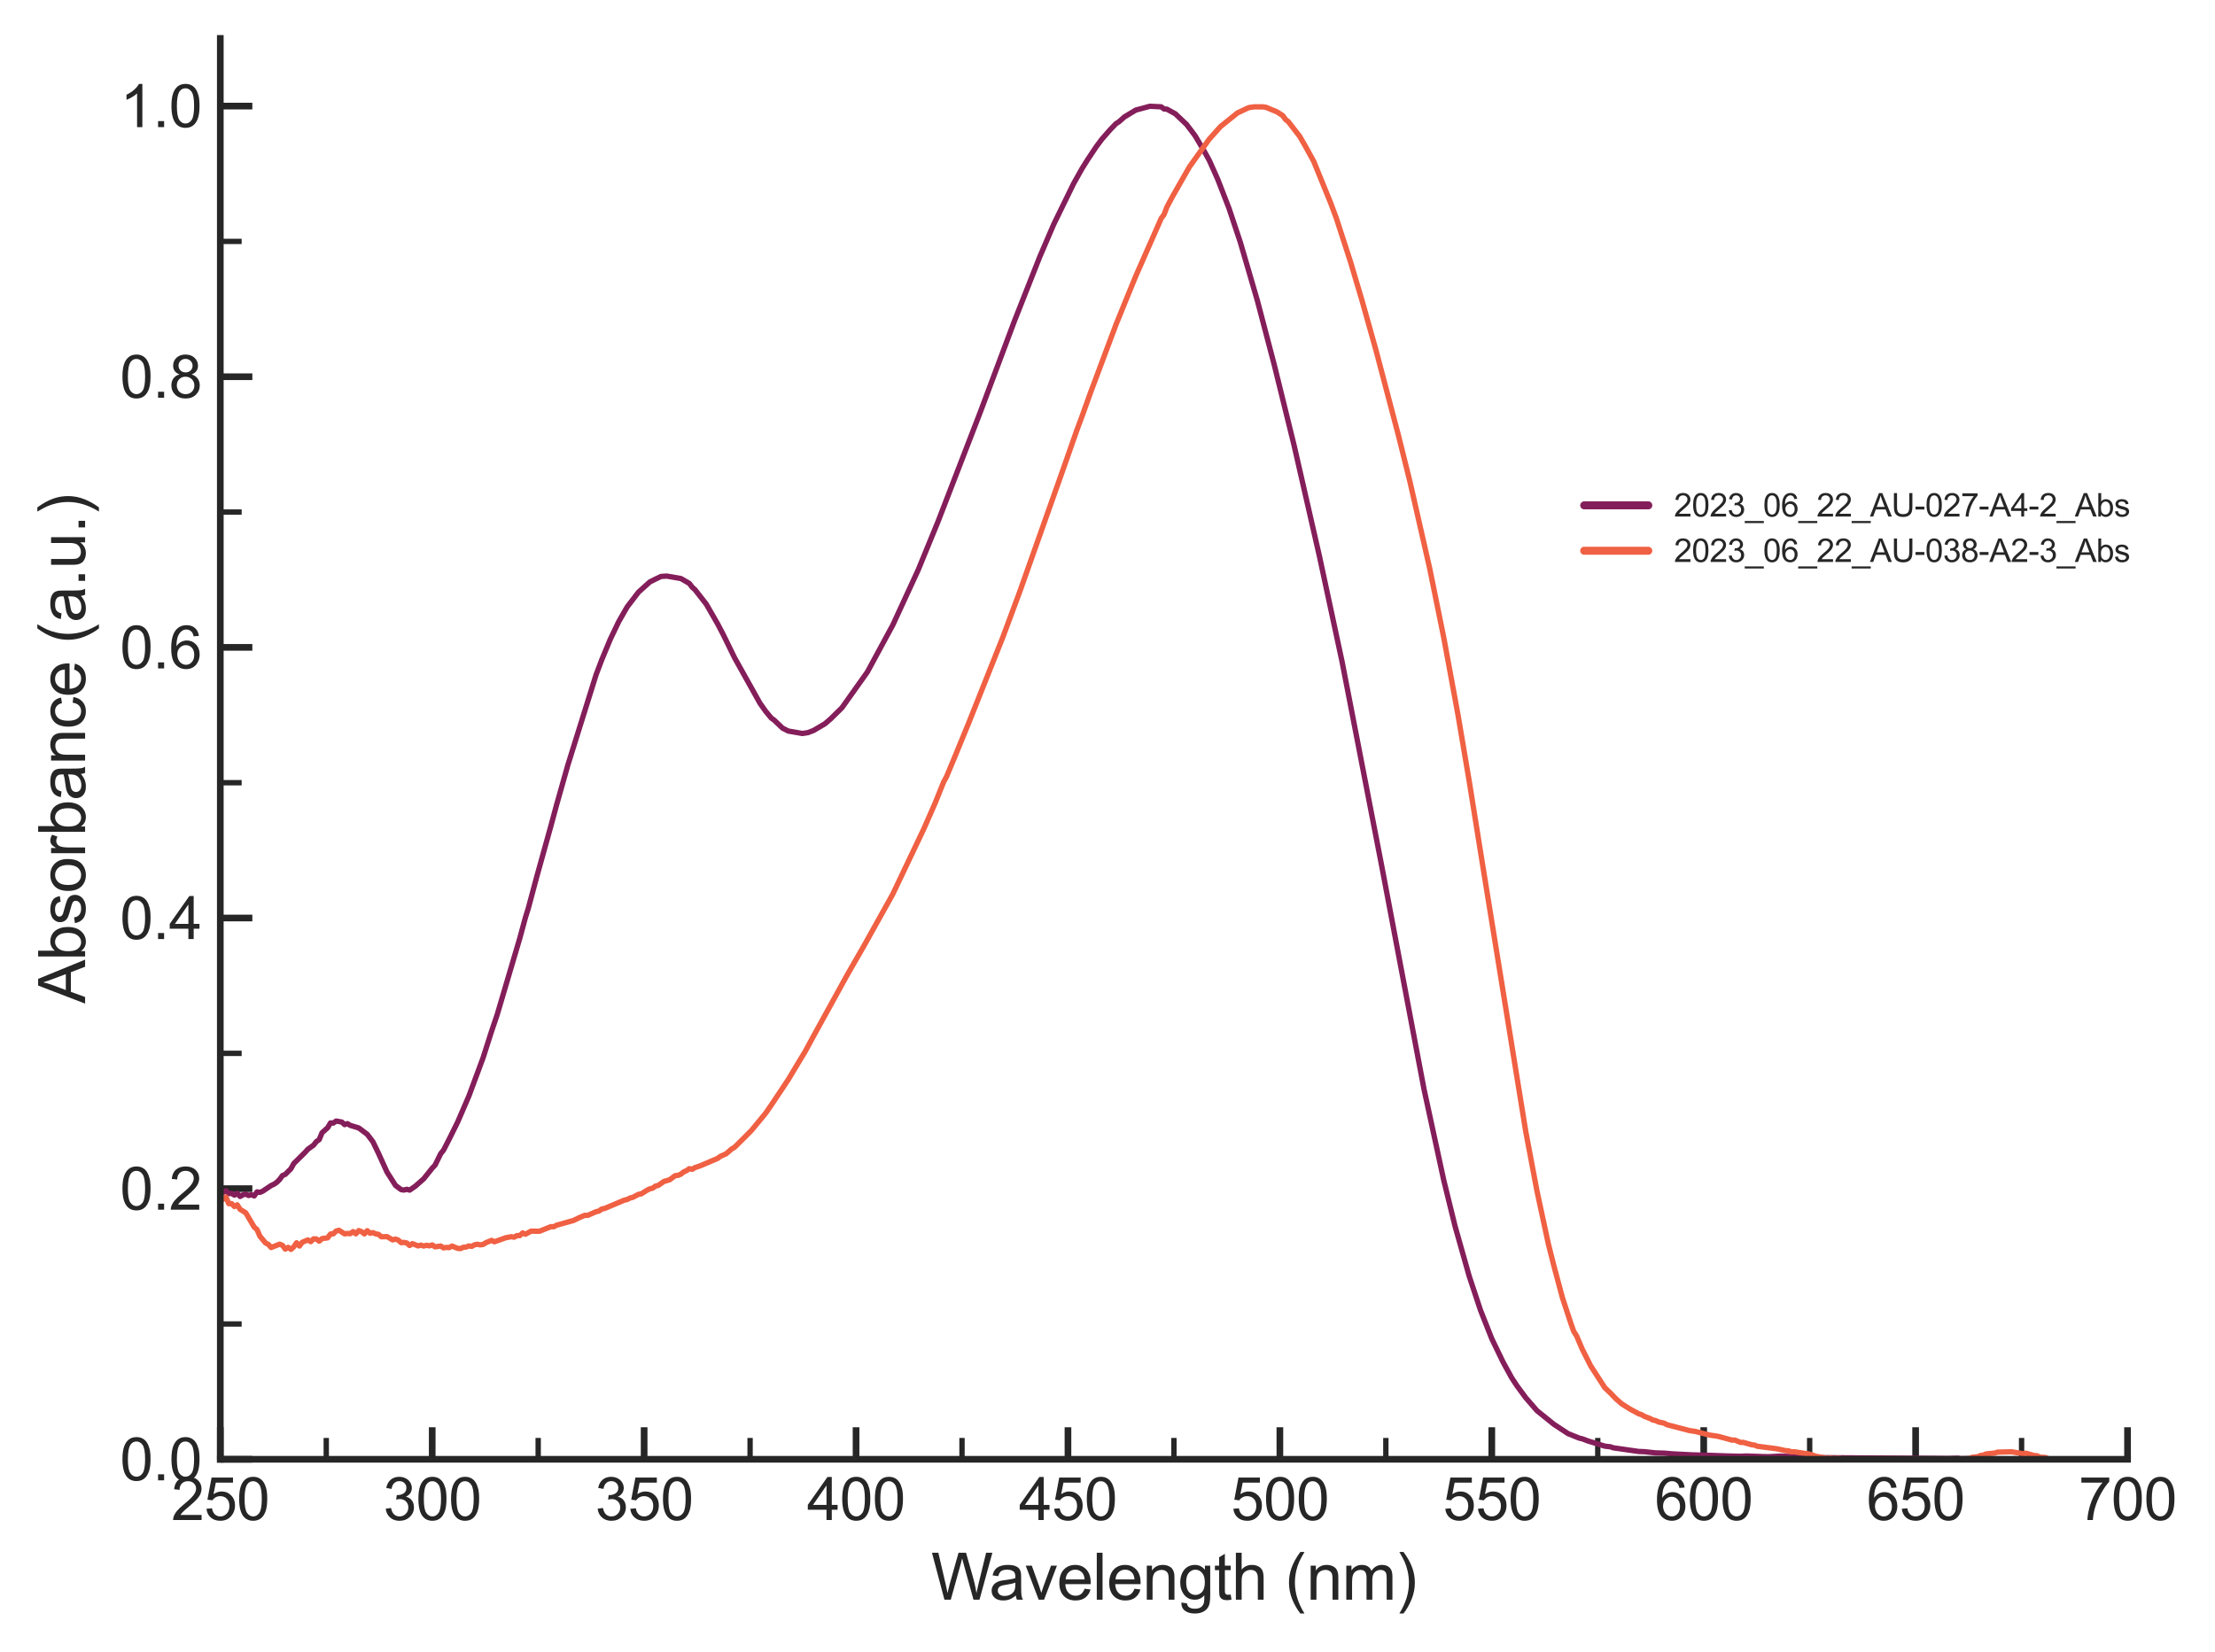 <?xml version="1.0" encoding="utf-8" standalone="no"?>
<!DOCTYPE svg PUBLIC "-//W3C//DTD SVG 1.1//EN"
  "http://www.w3.org/Graphics/SVG/1.1/DTD/svg11.dtd">
<svg xmlns:xlink="http://www.w3.org/1999/xlink" width="414.747pt" height="309.333pt" viewBox="0 0 414.747 309.333" xmlns="http://www.w3.org/2000/svg" version="1.1">
 <defs>
  <style type="text/css">*{stroke-linejoin: round; stroke-linecap: butt}</style>
 </defs>
 <g id="figure_1">
  <g id="patch_1">
   <path d="M 0 309.333 
L 414.747 309.333 
L 414.747 0 
L 0 0 
z
" style="fill: #ffffff"/>
  </g>
  <g id="axes_1">
   <g id="patch_2">
    <path d="M 41.251 273.312 
L 398.371 273.312 
L 398.371 7.2 
L 41.251 7.2 
z
" style="fill: #ffffff"/>
   </g>
   <g id="matplotlib.axis_1">
    <g id="xtick_1">
     <g id="line2d_1">
      <defs>
       <path id="m86c827ffaa" d="M 0 0 
L 0 -6 
" style="stroke: #262626; stroke-width: 1.25"/>
      </defs>
      <g>
       <use xlink:href="#m86c827ffaa" x="41.251" y="273.312" style="fill: #262626; stroke: #262626; stroke-width: 1.25"/>
      </g>
     </g>
     <g id="text_1">
      <!-- 250 -->
      <g style="fill: #262626" transform="translate(32.076 284.686) scale(0.11 -0.11)">
       <defs>
        <path id="ArialMT-32" d="M 3222 541 
L 3222 0 
L 194 0 
Q 188 203 259 391 
Q 375 700 629 1000 
Q 884 1300 1366 1694 
Q 2113 2306 2375 2664 
Q 2638 3022 2638 3341 
Q 2638 3675 2398 3904 
Q 2159 4134 1775 4134 
Q 1369 4134 1125 3890 
Q 881 3647 878 3216 
L 300 3275 
Q 359 3922 746 4261 
Q 1134 4600 1788 4600 
Q 2447 4600 2831 4234 
Q 3216 3869 3216 3328 
Q 3216 3053 3103 2787 
Q 2991 2522 2730 2228 
Q 2469 1934 1863 1422 
Q 1356 997 1212 845 
Q 1069 694 975 541 
L 3222 541 
z
" transform="scale(0.016)"/>
        <path id="ArialMT-35" d="M 266 1200 
L 856 1250 
Q 922 819 1161 601 
Q 1400 384 1738 384 
Q 2144 384 2425 690 
Q 2706 997 2706 1503 
Q 2706 1984 2436 2262 
Q 2166 2541 1728 2541 
Q 1456 2541 1237 2417 
Q 1019 2294 894 2097 
L 366 2166 
L 809 4519 
L 3088 4519 
L 3088 3981 
L 1259 3981 
L 1013 2750 
Q 1425 3038 1878 3038 
Q 2478 3038 2890 2622 
Q 3303 2206 3303 1553 
Q 3303 931 2941 478 
Q 2500 -78 1738 -78 
Q 1113 -78 717 272 
Q 322 622 266 1200 
z
" transform="scale(0.016)"/>
        <path id="ArialMT-30" d="M 266 2259 
Q 266 3072 433 3567 
Q 600 4063 929 4331 
Q 1259 4600 1759 4600 
Q 2128 4600 2406 4451 
Q 2684 4303 2865 4023 
Q 3047 3744 3150 3342 
Q 3253 2941 3253 2259 
Q 3253 1453 3087 958 
Q 2922 463 2592 192 
Q 2263 -78 1759 -78 
Q 1097 -78 719 397 
Q 266 969 266 2259 
z
M 844 2259 
Q 844 1131 1108 757 
Q 1372 384 1759 384 
Q 2147 384 2411 759 
Q 2675 1134 2675 2259 
Q 2675 3391 2411 3762 
Q 2147 4134 1753 4134 
Q 1366 4134 1134 3806 
Q 844 3388 844 2259 
z
" transform="scale(0.016)"/>
       </defs>
       <use xlink:href="#ArialMT-32"/>
       <use xlink:href="#ArialMT-35" x="55.615"/>
       <use xlink:href="#ArialMT-30" x="111.23"/>
      </g>
     </g>
    </g>
    <g id="xtick_2">
     <g id="line2d_2">
      <g>
       <use xlink:href="#m86c827ffaa" x="80.931" y="273.312" style="fill: #262626; stroke: #262626; stroke-width: 1.25"/>
      </g>
     </g>
     <g id="text_2">
      <!-- 300 -->
      <g style="fill: #262626" transform="translate(71.756 284.686) scale(0.11 -0.11)">
       <defs>
        <path id="ArialMT-33" d="M 269 1209 
L 831 1284 
Q 928 806 1161 595 
Q 1394 384 1728 384 
Q 2125 384 2398 659 
Q 2672 934 2672 1341 
Q 2672 1728 2419 1979 
Q 2166 2231 1775 2231 
Q 1616 2231 1378 2169 
L 1441 2663 
Q 1497 2656 1531 2656 
Q 1891 2656 2178 2843 
Q 2466 3031 2466 3422 
Q 2466 3731 2256 3934 
Q 2047 4138 1716 4138 
Q 1388 4138 1169 3931 
Q 950 3725 888 3313 
L 325 3413 
Q 428 3978 793 4289 
Q 1159 4600 1703 4600 
Q 2078 4600 2393 4439 
Q 2709 4278 2876 4000 
Q 3044 3722 3044 3409 
Q 3044 3113 2884 2869 
Q 2725 2625 2413 2481 
Q 2819 2388 3044 2092 
Q 3269 1797 3269 1353 
Q 3269 753 2831 336 
Q 2394 -81 1725 -81 
Q 1122 -81 723 278 
Q 325 638 269 1209 
z
" transform="scale(0.016)"/>
       </defs>
       <use xlink:href="#ArialMT-33"/>
       <use xlink:href="#ArialMT-30" x="55.615"/>
       <use xlink:href="#ArialMT-30" x="111.23"/>
      </g>
     </g>
    </g>
    <g id="xtick_3">
     <g id="line2d_3">
      <g>
       <use xlink:href="#m86c827ffaa" x="120.611" y="273.312" style="fill: #262626; stroke: #262626; stroke-width: 1.25"/>
      </g>
     </g>
     <g id="text_3">
      <!-- 350 -->
      <g style="fill: #262626" transform="translate(111.436 284.686) scale(0.11 -0.11)">
       <use xlink:href="#ArialMT-33"/>
       <use xlink:href="#ArialMT-35" x="55.615"/>
       <use xlink:href="#ArialMT-30" x="111.23"/>
      </g>
     </g>
    </g>
    <g id="xtick_4">
     <g id="line2d_4">
      <g>
       <use xlink:href="#m86c827ffaa" x="160.291" y="273.312" style="fill: #262626; stroke: #262626; stroke-width: 1.25"/>
      </g>
     </g>
     <g id="text_4">
      <!-- 400 -->
      <g style="fill: #262626" transform="translate(151.116 284.686) scale(0.11 -0.11)">
       <defs>
        <path id="ArialMT-34" d="M 2069 0 
L 2069 1097 
L 81 1097 
L 81 1613 
L 2172 4581 
L 2631 4581 
L 2631 1613 
L 3250 1613 
L 3250 1097 
L 2631 1097 
L 2631 0 
L 2069 0 
z
M 2069 1613 
L 2069 3678 
L 634 1613 
L 2069 1613 
z
" transform="scale(0.016)"/>
       </defs>
       <use xlink:href="#ArialMT-34"/>
       <use xlink:href="#ArialMT-30" x="55.615"/>
       <use xlink:href="#ArialMT-30" x="111.23"/>
      </g>
     </g>
    </g>
    <g id="xtick_5">
     <g id="line2d_5">
      <g>
       <use xlink:href="#m86c827ffaa" x="199.971" y="273.312" style="fill: #262626; stroke: #262626; stroke-width: 1.25"/>
      </g>
     </g>
     <g id="text_5">
      <!-- 450 -->
      <g style="fill: #262626" transform="translate(190.796 284.686) scale(0.11 -0.11)">
       <use xlink:href="#ArialMT-34"/>
       <use xlink:href="#ArialMT-35" x="55.615"/>
       <use xlink:href="#ArialMT-30" x="111.23"/>
      </g>
     </g>
    </g>
    <g id="xtick_6">
     <g id="line2d_6">
      <g>
       <use xlink:href="#m86c827ffaa" x="239.651" y="273.312" style="fill: #262626; stroke: #262626; stroke-width: 1.25"/>
      </g>
     </g>
     <g id="text_6">
      <!-- 500 -->
      <g style="fill: #262626" transform="translate(230.476 284.686) scale(0.11 -0.11)">
       <use xlink:href="#ArialMT-35"/>
       <use xlink:href="#ArialMT-30" x="55.615"/>
       <use xlink:href="#ArialMT-30" x="111.23"/>
      </g>
     </g>
    </g>
    <g id="xtick_7">
     <g id="line2d_7">
      <g>
       <use xlink:href="#m86c827ffaa" x="279.331" y="273.312" style="fill: #262626; stroke: #262626; stroke-width: 1.25"/>
      </g>
     </g>
     <g id="text_7">
      <!-- 550 -->
      <g style="fill: #262626" transform="translate(270.156 284.686) scale(0.11 -0.11)">
       <use xlink:href="#ArialMT-35"/>
       <use xlink:href="#ArialMT-35" x="55.615"/>
       <use xlink:href="#ArialMT-30" x="111.23"/>
      </g>
     </g>
    </g>
    <g id="xtick_8">
     <g id="line2d_8">
      <g>
       <use xlink:href="#m86c827ffaa" x="319.011" y="273.312" style="fill: #262626; stroke: #262626; stroke-width: 1.25"/>
      </g>
     </g>
     <g id="text_8">
      <!-- 600 -->
      <g style="fill: #262626" transform="translate(309.836 284.686) scale(0.11 -0.11)">
       <defs>
        <path id="ArialMT-36" d="M 3184 3459 
L 2625 3416 
Q 2550 3747 2413 3897 
Q 2184 4138 1850 4138 
Q 1581 4138 1378 3988 
Q 1113 3794 959 3422 
Q 806 3050 800 2363 
Q 1003 2672 1297 2822 
Q 1591 2972 1913 2972 
Q 2475 2972 2870 2558 
Q 3266 2144 3266 1488 
Q 3266 1056 3080 686 
Q 2894 316 2569 119 
Q 2244 -78 1831 -78 
Q 1128 -78 684 439 
Q 241 956 241 2144 
Q 241 3472 731 4075 
Q 1159 4600 1884 4600 
Q 2425 4600 2770 4297 
Q 3116 3994 3184 3459 
z
M 888 1484 
Q 888 1194 1011 928 
Q 1134 663 1356 523 
Q 1578 384 1822 384 
Q 2178 384 2434 671 
Q 2691 959 2691 1453 
Q 2691 1928 2437 2201 
Q 2184 2475 1800 2475 
Q 1419 2475 1153 2201 
Q 888 1928 888 1484 
z
" transform="scale(0.016)"/>
       </defs>
       <use xlink:href="#ArialMT-36"/>
       <use xlink:href="#ArialMT-30" x="55.615"/>
       <use xlink:href="#ArialMT-30" x="111.23"/>
      </g>
     </g>
    </g>
    <g id="xtick_9">
     <g id="line2d_9">
      <g>
       <use xlink:href="#m86c827ffaa" x="358.691" y="273.312" style="fill: #262626; stroke: #262626; stroke-width: 1.25"/>
      </g>
     </g>
     <g id="text_9">
      <!-- 650 -->
      <g style="fill: #262626" transform="translate(349.516 284.686) scale(0.11 -0.11)">
       <use xlink:href="#ArialMT-36"/>
       <use xlink:href="#ArialMT-35" x="55.615"/>
       <use xlink:href="#ArialMT-30" x="111.23"/>
      </g>
     </g>
    </g>
    <g id="xtick_10">
     <g id="line2d_10">
      <g>
       <use xlink:href="#m86c827ffaa" x="398.371" y="273.312" style="fill: #262626; stroke: #262626; stroke-width: 1.25"/>
      </g>
     </g>
     <g id="text_10">
      <!-- 700 -->
      <g style="fill: #262626" transform="translate(389.196 284.686) scale(0.11 -0.11)">
       <defs>
        <path id="ArialMT-37" d="M 303 3981 
L 303 4522 
L 3269 4522 
L 3269 4084 
Q 2831 3619 2401 2847 
Q 1972 2075 1738 1259 
Q 1569 684 1522 0 
L 944 0 
Q 953 541 1156 1306 
Q 1359 2072 1739 2783 
Q 2119 3494 2547 3981 
L 303 3981 
z
" transform="scale(0.016)"/>
       </defs>
       <use xlink:href="#ArialMT-37"/>
       <use xlink:href="#ArialMT-30" x="55.615"/>
       <use xlink:href="#ArialMT-30" x="111.23"/>
      </g>
     </g>
    </g>
    <g id="xtick_11">
     <g id="line2d_11">
      <defs>
       <path id="m349e2bab47" d="M 0 0 
L 0 -4 
" style="stroke: #262626"/>
      </defs>
      <g>
       <use xlink:href="#m349e2bab47" x="61.091" y="273.312" style="fill: #262626; stroke: #262626"/>
      </g>
     </g>
    </g>
    <g id="xtick_12">
     <g id="line2d_12">
      <g>
       <use xlink:href="#m349e2bab47" x="100.771" y="273.312" style="fill: #262626; stroke: #262626"/>
      </g>
     </g>
    </g>
    <g id="xtick_13">
     <g id="line2d_13">
      <g>
       <use xlink:href="#m349e2bab47" x="140.451" y="273.312" style="fill: #262626; stroke: #262626"/>
      </g>
     </g>
    </g>
    <g id="xtick_14">
     <g id="line2d_14">
      <g>
       <use xlink:href="#m349e2bab47" x="180.131" y="273.312" style="fill: #262626; stroke: #262626"/>
      </g>
     </g>
    </g>
    <g id="xtick_15">
     <g id="line2d_15">
      <g>
       <use xlink:href="#m349e2bab47" x="219.811" y="273.312" style="fill: #262626; stroke: #262626"/>
      </g>
     </g>
    </g>
    <g id="xtick_16">
     <g id="line2d_16">
      <g>
       <use xlink:href="#m349e2bab47" x="259.491" y="273.312" style="fill: #262626; stroke: #262626"/>
      </g>
     </g>
    </g>
    <g id="xtick_17">
     <g id="line2d_17">
      <g>
       <use xlink:href="#m349e2bab47" x="299.171" y="273.312" style="fill: #262626; stroke: #262626"/>
      </g>
     </g>
    </g>
    <g id="xtick_18">
     <g id="line2d_18">
      <g>
       <use xlink:href="#m349e2bab47" x="338.851" y="273.312" style="fill: #262626; stroke: #262626"/>
      </g>
     </g>
    </g>
    <g id="xtick_19">
     <g id="line2d_19">
      <g>
       <use xlink:href="#m349e2bab47" x="378.531" y="273.312" style="fill: #262626; stroke: #262626"/>
      </g>
     </g>
    </g>
    <g id="text_11">
     <!-- Wavelength (nm) -->
     <g style="fill: #262626" transform="translate(174.357 299.607) scale(0.12 -0.12)">
      <defs>
       <path id="ArialMT-57" d="M 1294 0 
L 78 4581 
L 700 4581 
L 1397 1578 
Q 1509 1106 1591 641 
Q 1766 1375 1797 1488 
L 2669 4581 
L 3400 4581 
L 4056 2263 
Q 4303 1400 4413 641 
Q 4500 1075 4641 1638 
L 5359 4581 
L 5969 4581 
L 4713 0 
L 4128 0 
L 3163 3491 
Q 3041 3928 3019 4028 
Q 2947 3713 2884 3491 
L 1913 0 
L 1294 0 
z
" transform="scale(0.016)"/>
       <path id="ArialMT-61" d="M 2588 409 
Q 2275 144 1986 34 
Q 1697 -75 1366 -75 
Q 819 -75 525 192 
Q 231 459 231 875 
Q 231 1119 342 1320 
Q 453 1522 633 1644 
Q 813 1766 1038 1828 
Q 1203 1872 1538 1913 
Q 2219 1994 2541 2106 
Q 2544 2222 2544 2253 
Q 2544 2597 2384 2738 
Q 2169 2928 1744 2928 
Q 1347 2928 1158 2789 
Q 969 2650 878 2297 
L 328 2372 
Q 403 2725 575 2942 
Q 747 3159 1072 3276 
Q 1397 3394 1825 3394 
Q 2250 3394 2515 3294 
Q 2781 3194 2906 3042 
Q 3031 2891 3081 2659 
Q 3109 2516 3109 2141 
L 3109 1391 
Q 3109 606 3145 398 
Q 3181 191 3288 0 
L 2700 0 
Q 2613 175 2588 409 
z
M 2541 1666 
Q 2234 1541 1622 1453 
Q 1275 1403 1131 1340 
Q 988 1278 909 1158 
Q 831 1038 831 891 
Q 831 666 1001 516 
Q 1172 366 1500 366 
Q 1825 366 2078 508 
Q 2331 650 2450 897 
Q 2541 1088 2541 1459 
L 2541 1666 
z
" transform="scale(0.016)"/>
       <path id="ArialMT-76" d="M 1344 0 
L 81 3319 
L 675 3319 
L 1388 1331 
Q 1503 1009 1600 663 
Q 1675 925 1809 1294 
L 2547 3319 
L 3125 3319 
L 1869 0 
L 1344 0 
z
" transform="scale(0.016)"/>
       <path id="ArialMT-65" d="M 2694 1069 
L 3275 997 
Q 3138 488 2766 206 
Q 2394 -75 1816 -75 
Q 1088 -75 661 373 
Q 234 822 234 1631 
Q 234 2469 665 2931 
Q 1097 3394 1784 3394 
Q 2450 3394 2872 2941 
Q 3294 2488 3294 1666 
Q 3294 1616 3291 1516 
L 816 1516 
Q 847 969 1125 678 
Q 1403 388 1819 388 
Q 2128 388 2347 550 
Q 2566 713 2694 1069 
z
M 847 1978 
L 2700 1978 
Q 2663 2397 2488 2606 
Q 2219 2931 1791 2931 
Q 1403 2931 1139 2672 
Q 875 2413 847 1978 
z
" transform="scale(0.016)"/>
       <path id="ArialMT-6c" d="M 409 0 
L 409 4581 
L 972 4581 
L 972 0 
L 409 0 
z
" transform="scale(0.016)"/>
       <path id="ArialMT-6e" d="M 422 0 
L 422 3319 
L 928 3319 
L 928 2847 
Q 1294 3394 1984 3394 
Q 2284 3394 2536 3286 
Q 2788 3178 2913 3003 
Q 3038 2828 3088 2588 
Q 3119 2431 3119 2041 
L 3119 0 
L 2556 0 
L 2556 2019 
Q 2556 2363 2490 2533 
Q 2425 2703 2258 2804 
Q 2091 2906 1866 2906 
Q 1506 2906 1245 2678 
Q 984 2450 984 1813 
L 984 0 
L 422 0 
z
" transform="scale(0.016)"/>
       <path id="ArialMT-67" d="M 319 -275 
L 866 -356 
Q 900 -609 1056 -725 
Q 1266 -881 1628 -881 
Q 2019 -881 2231 -725 
Q 2444 -569 2519 -288 
Q 2563 -116 2559 434 
Q 2191 0 1641 0 
Q 956 0 581 494 
Q 206 988 206 1678 
Q 206 2153 378 2554 
Q 550 2956 876 3175 
Q 1203 3394 1644 3394 
Q 2231 3394 2613 2919 
L 2613 3319 
L 3131 3319 
L 3131 450 
Q 3131 -325 2973 -648 
Q 2816 -972 2473 -1159 
Q 2131 -1347 1631 -1347 
Q 1038 -1347 672 -1080 
Q 306 -813 319 -275 
z
M 784 1719 
Q 784 1066 1043 766 
Q 1303 466 1694 466 
Q 2081 466 2343 764 
Q 2606 1063 2606 1700 
Q 2606 2309 2336 2618 
Q 2066 2928 1684 2928 
Q 1309 2928 1046 2623 
Q 784 2319 784 1719 
z
" transform="scale(0.016)"/>
       <path id="ArialMT-74" d="M 1650 503 
L 1731 6 
Q 1494 -44 1306 -44 
Q 1000 -44 831 53 
Q 663 150 594 308 
Q 525 466 525 972 
L 525 2881 
L 113 2881 
L 113 3319 
L 525 3319 
L 525 4141 
L 1084 4478 
L 1084 3319 
L 1650 3319 
L 1650 2881 
L 1084 2881 
L 1084 941 
Q 1084 700 1114 631 
Q 1144 563 1211 522 
Q 1278 481 1403 481 
Q 1497 481 1650 503 
z
" transform="scale(0.016)"/>
       <path id="ArialMT-68" d="M 422 0 
L 422 4581 
L 984 4581 
L 984 2938 
Q 1378 3394 1978 3394 
Q 2347 3394 2619 3248 
Q 2891 3103 3008 2847 
Q 3125 2591 3125 2103 
L 3125 0 
L 2563 0 
L 2563 2103 
Q 2563 2525 2380 2717 
Q 2197 2909 1863 2909 
Q 1613 2909 1392 2779 
Q 1172 2650 1078 2428 
Q 984 2206 984 1816 
L 984 0 
L 422 0 
z
" transform="scale(0.016)"/>
       <path id="ArialMT-20" transform="scale(0.016)"/>
       <path id="ArialMT-28" d="M 1497 -1347 
Q 1031 -759 709 28 
Q 388 816 388 1659 
Q 388 2403 628 3084 
Q 909 3875 1497 4659 
L 1900 4659 
Q 1522 4009 1400 3731 
Q 1209 3300 1100 2831 
Q 966 2247 966 1656 
Q 966 153 1900 -1347 
L 1497 -1347 
z
" transform="scale(0.016)"/>
       <path id="ArialMT-6d" d="M 422 0 
L 422 3319 
L 925 3319 
L 925 2853 
Q 1081 3097 1340 3245 
Q 1600 3394 1931 3394 
Q 2300 3394 2536 3241 
Q 2772 3088 2869 2813 
Q 3263 3394 3894 3394 
Q 4388 3394 4653 3120 
Q 4919 2847 4919 2278 
L 4919 0 
L 4359 0 
L 4359 2091 
Q 4359 2428 4304 2576 
Q 4250 2725 4106 2815 
Q 3963 2906 3769 2906 
Q 3419 2906 3187 2673 
Q 2956 2441 2956 1928 
L 2956 0 
L 2394 0 
L 2394 2156 
Q 2394 2531 2256 2718 
Q 2119 2906 1806 2906 
Q 1569 2906 1367 2781 
Q 1166 2656 1075 2415 
Q 984 2175 984 1722 
L 984 0 
L 422 0 
z
" transform="scale(0.016)"/>
       <path id="ArialMT-29" d="M 791 -1347 
L 388 -1347 
Q 1322 153 1322 1656 
Q 1322 2244 1188 2822 
Q 1081 3291 891 3722 
Q 769 4003 388 4659 
L 791 4659 
Q 1378 3875 1659 3084 
Q 1900 2403 1900 1659 
Q 1900 816 1576 28 
Q 1253 -759 791 -1347 
z
" transform="scale(0.016)"/>
      </defs>
      <use xlink:href="#ArialMT-57"/>
      <use xlink:href="#ArialMT-61" x="90.635"/>
      <use xlink:href="#ArialMT-76" x="146.25"/>
      <use xlink:href="#ArialMT-65" x="196.25"/>
      <use xlink:href="#ArialMT-6c" x="251.865"/>
      <use xlink:href="#ArialMT-65" x="274.082"/>
      <use xlink:href="#ArialMT-6e" x="329.697"/>
      <use xlink:href="#ArialMT-67" x="385.312"/>
      <use xlink:href="#ArialMT-74" x="440.928"/>
      <use xlink:href="#ArialMT-68" x="468.711"/>
      <use xlink:href="#ArialMT-20" x="524.326"/>
      <use xlink:href="#ArialMT-28" x="552.109"/>
      <use xlink:href="#ArialMT-6e" x="585.41"/>
      <use xlink:href="#ArialMT-6d" x="641.025"/>
      <use xlink:href="#ArialMT-29" x="724.326"/>
     </g>
    </g>
   </g>
   <g id="matplotlib.axis_2">
    <g id="ytick_1">
     <g id="line2d_20">
      <defs>
       <path id="m74b86d3014" d="M 0 0 
L 6 0 
" style="stroke: #262626; stroke-width: 1.25"/>
      </defs>
      <g>
       <use xlink:href="#m74b86d3014" x="41.251" y="273.312" style="fill: #262626; stroke: #262626; stroke-width: 1.25"/>
      </g>
     </g>
     <g id="text_12">
      <!-- 0.0 -->
      <g style="fill: #262626" transform="translate(22.461 277.249) scale(0.11 -0.11)">
       <defs>
        <path id="ArialMT-2e" d="M 581 0 
L 581 641 
L 1222 641 
L 1222 0 
L 581 0 
z
" transform="scale(0.016)"/>
       </defs>
       <use xlink:href="#ArialMT-30"/>
       <use xlink:href="#ArialMT-2e" x="55.615"/>
       <use xlink:href="#ArialMT-30" x="83.398"/>
      </g>
     </g>
    </g>
    <g id="ytick_2">
     <g id="line2d_21">
      <g>
       <use xlink:href="#m74b86d3014" x="41.251" y="222.624" style="fill: #262626; stroke: #262626; stroke-width: 1.25"/>
      </g>
     </g>
     <g id="text_13">
      <!-- 0.2 -->
      <g style="fill: #262626" transform="translate(22.461 226.561) scale(0.11 -0.11)">
       <use xlink:href="#ArialMT-30"/>
       <use xlink:href="#ArialMT-2e" x="55.615"/>
       <use xlink:href="#ArialMT-32" x="83.398"/>
      </g>
     </g>
    </g>
    <g id="ytick_3">
     <g id="line2d_22">
      <g>
       <use xlink:href="#m74b86d3014" x="41.251" y="171.936" style="fill: #262626; stroke: #262626; stroke-width: 1.25"/>
      </g>
     </g>
     <g id="text_14">
      <!-- 0.4 -->
      <g style="fill: #262626" transform="translate(22.461 175.873) scale(0.11 -0.11)">
       <use xlink:href="#ArialMT-30"/>
       <use xlink:href="#ArialMT-2e" x="55.615"/>
       <use xlink:href="#ArialMT-34" x="83.398"/>
      </g>
     </g>
    </g>
    <g id="ytick_4">
     <g id="line2d_23">
      <g>
       <use xlink:href="#m74b86d3014" x="41.251" y="121.248" style="fill: #262626; stroke: #262626; stroke-width: 1.25"/>
      </g>
     </g>
     <g id="text_15">
      <!-- 0.6 -->
      <g style="fill: #262626" transform="translate(22.461 125.185) scale(0.11 -0.11)">
       <use xlink:href="#ArialMT-30"/>
       <use xlink:href="#ArialMT-2e" x="55.615"/>
       <use xlink:href="#ArialMT-36" x="83.398"/>
      </g>
     </g>
    </g>
    <g id="ytick_5">
     <g id="line2d_24">
      <g>
       <use xlink:href="#m74b86d3014" x="41.251" y="70.56" style="fill: #262626; stroke: #262626; stroke-width: 1.25"/>
      </g>
     </g>
     <g id="text_16">
      <!-- 0.8 -->
      <g style="fill: #262626" transform="translate(22.461 74.497) scale(0.11 -0.11)">
       <defs>
        <path id="ArialMT-38" d="M 1131 2484 
Q 781 2613 612 2850 
Q 444 3088 444 3419 
Q 444 3919 803 4259 
Q 1163 4600 1759 4600 
Q 2359 4600 2725 4251 
Q 3091 3903 3091 3403 
Q 3091 3084 2923 2848 
Q 2756 2613 2416 2484 
Q 2838 2347 3058 2040 
Q 3278 1734 3278 1309 
Q 3278 722 2862 322 
Q 2447 -78 1769 -78 
Q 1091 -78 675 323 
Q 259 725 259 1325 
Q 259 1772 486 2073 
Q 713 2375 1131 2484 
z
M 1019 3438 
Q 1019 3113 1228 2906 
Q 1438 2700 1772 2700 
Q 2097 2700 2305 2904 
Q 2513 3109 2513 3406 
Q 2513 3716 2298 3927 
Q 2084 4138 1766 4138 
Q 1444 4138 1231 3931 
Q 1019 3725 1019 3438 
z
M 838 1322 
Q 838 1081 952 856 
Q 1066 631 1291 507 
Q 1516 384 1775 384 
Q 2178 384 2440 643 
Q 2703 903 2703 1303 
Q 2703 1709 2433 1975 
Q 2163 2241 1756 2241 
Q 1359 2241 1098 1978 
Q 838 1716 838 1322 
z
" transform="scale(0.016)"/>
       </defs>
       <use xlink:href="#ArialMT-30"/>
       <use xlink:href="#ArialMT-2e" x="55.615"/>
       <use xlink:href="#ArialMT-38" x="83.398"/>
      </g>
     </g>
    </g>
    <g id="ytick_6">
     <g id="line2d_25">
      <g>
       <use xlink:href="#m74b86d3014" x="41.251" y="19.872" style="fill: #262626; stroke: #262626; stroke-width: 1.25"/>
      </g>
     </g>
     <g id="text_17">
      <!-- 1.0 -->
      <g style="fill: #262626" transform="translate(22.461 23.809) scale(0.11 -0.11)">
       <defs>
        <path id="ArialMT-31" d="M 2384 0 
L 1822 0 
L 1822 3584 
Q 1619 3391 1289 3197 
Q 959 3003 697 2906 
L 697 3450 
Q 1169 3672 1522 3987 
Q 1875 4303 2022 4600 
L 2384 4600 
L 2384 0 
z
" transform="scale(0.016)"/>
       </defs>
       <use xlink:href="#ArialMT-31"/>
       <use xlink:href="#ArialMT-2e" x="55.615"/>
       <use xlink:href="#ArialMT-30" x="83.398"/>
      </g>
     </g>
    </g>
    <g id="ytick_7">
     <g id="line2d_26">
      <defs>
       <path id="mfe2e0e015c" d="M 0 0 
L 4 0 
" style="stroke: #262626"/>
      </defs>
      <g>
       <use xlink:href="#mfe2e0e015c" x="41.251" y="247.968" style="fill: #262626; stroke: #262626"/>
      </g>
     </g>
    </g>
    <g id="ytick_8">
     <g id="line2d_27">
      <g>
       <use xlink:href="#mfe2e0e015c" x="41.251" y="197.28" style="fill: #262626; stroke: #262626"/>
      </g>
     </g>
    </g>
    <g id="ytick_9">
     <g id="line2d_28">
      <g>
       <use xlink:href="#mfe2e0e015c" x="41.251" y="146.592" style="fill: #262626; stroke: #262626"/>
      </g>
     </g>
    </g>
    <g id="ytick_10">
     <g id="line2d_29">
      <g>
       <use xlink:href="#mfe2e0e015c" x="41.251" y="95.904" style="fill: #262626; stroke: #262626"/>
      </g>
     </g>
    </g>
    <g id="ytick_11">
     <g id="line2d_30">
      <g>
       <use xlink:href="#mfe2e0e015c" x="41.251" y="45.216" style="fill: #262626; stroke: #262626"/>
      </g>
     </g>
    </g>
    <g id="text_18">
     <!-- Absorbance (a.u.) -->
     <g style="fill: #262626" transform="translate(15.936 187.945) rotate(-90) scale(0.12 -0.12)">
      <defs>
       <path id="ArialMT-41" d="M -9 0 
L 1750 4581 
L 2403 4581 
L 4278 0 
L 3588 0 
L 3053 1388 
L 1138 1388 
L 634 0 
L -9 0 
z
M 1313 1881 
L 2866 1881 
L 2388 3150 
Q 2169 3728 2063 4100 
Q 1975 3659 1816 3225 
L 1313 1881 
z
" transform="scale(0.016)"/>
       <path id="ArialMT-62" d="M 941 0 
L 419 0 
L 419 4581 
L 981 4581 
L 981 2947 
Q 1338 3394 1891 3394 
Q 2197 3394 2470 3270 
Q 2744 3147 2920 2923 
Q 3097 2700 3197 2384 
Q 3297 2069 3297 1709 
Q 3297 856 2875 390 
Q 2453 -75 1863 -75 
Q 1275 -75 941 416 
L 941 0 
z
M 934 1684 
Q 934 1088 1097 822 
Q 1363 388 1816 388 
Q 2184 388 2453 708 
Q 2722 1028 2722 1663 
Q 2722 2313 2464 2622 
Q 2206 2931 1841 2931 
Q 1472 2931 1203 2611 
Q 934 2291 934 1684 
z
" transform="scale(0.016)"/>
       <path id="ArialMT-73" d="M 197 991 
L 753 1078 
Q 800 744 1014 566 
Q 1228 388 1613 388 
Q 2000 388 2187 545 
Q 2375 703 2375 916 
Q 2375 1106 2209 1216 
Q 2094 1291 1634 1406 
Q 1016 1563 777 1677 
Q 538 1791 414 1992 
Q 291 2194 291 2438 
Q 291 2659 392 2848 
Q 494 3038 669 3163 
Q 800 3259 1026 3326 
Q 1253 3394 1513 3394 
Q 1903 3394 2198 3281 
Q 2494 3169 2634 2976 
Q 2775 2784 2828 2463 
L 2278 2388 
Q 2241 2644 2061 2787 
Q 1881 2931 1553 2931 
Q 1166 2931 1000 2803 
Q 834 2675 834 2503 
Q 834 2394 903 2306 
Q 972 2216 1119 2156 
Q 1203 2125 1616 2013 
Q 2213 1853 2448 1751 
Q 2684 1650 2818 1456 
Q 2953 1263 2953 975 
Q 2953 694 2789 445 
Q 2625 197 2315 61 
Q 2006 -75 1616 -75 
Q 969 -75 630 194 
Q 291 463 197 991 
z
" transform="scale(0.016)"/>
       <path id="ArialMT-6f" d="M 213 1659 
Q 213 2581 725 3025 
Q 1153 3394 1769 3394 
Q 2453 3394 2887 2945 
Q 3322 2497 3322 1706 
Q 3322 1066 3130 698 
Q 2938 331 2570 128 
Q 2203 -75 1769 -75 
Q 1072 -75 642 372 
Q 213 819 213 1659 
z
M 791 1659 
Q 791 1022 1069 705 
Q 1347 388 1769 388 
Q 2188 388 2466 706 
Q 2744 1025 2744 1678 
Q 2744 2294 2464 2611 
Q 2184 2928 1769 2928 
Q 1347 2928 1069 2612 
Q 791 2297 791 1659 
z
" transform="scale(0.016)"/>
       <path id="ArialMT-72" d="M 416 0 
L 416 3319 
L 922 3319 
L 922 2816 
Q 1116 3169 1280 3281 
Q 1444 3394 1641 3394 
Q 1925 3394 2219 3213 
L 2025 2691 
Q 1819 2813 1613 2813 
Q 1428 2813 1281 2702 
Q 1134 2591 1072 2394 
Q 978 2094 978 1738 
L 978 0 
L 416 0 
z
" transform="scale(0.016)"/>
       <path id="ArialMT-63" d="M 2588 1216 
L 3141 1144 
Q 3050 572 2676 248 
Q 2303 -75 1759 -75 
Q 1078 -75 664 370 
Q 250 816 250 1647 
Q 250 2184 428 2587 
Q 606 2991 970 3192 
Q 1334 3394 1763 3394 
Q 2303 3394 2647 3120 
Q 2991 2847 3088 2344 
L 2541 2259 
Q 2463 2594 2264 2762 
Q 2066 2931 1784 2931 
Q 1359 2931 1093 2626 
Q 828 2322 828 1663 
Q 828 994 1084 691 
Q 1341 388 1753 388 
Q 2084 388 2306 591 
Q 2528 794 2588 1216 
z
" transform="scale(0.016)"/>
       <path id="ArialMT-75" d="M 2597 0 
L 2597 488 
Q 2209 -75 1544 -75 
Q 1250 -75 995 37 
Q 741 150 617 320 
Q 494 491 444 738 
Q 409 903 409 1263 
L 409 3319 
L 972 3319 
L 972 1478 
Q 972 1038 1006 884 
Q 1059 663 1231 536 
Q 1403 409 1656 409 
Q 1909 409 2131 539 
Q 2353 669 2445 892 
Q 2538 1116 2538 1541 
L 2538 3319 
L 3100 3319 
L 3100 0 
L 2597 0 
z
" transform="scale(0.016)"/>
      </defs>
      <use xlink:href="#ArialMT-41"/>
      <use xlink:href="#ArialMT-62" x="66.699"/>
      <use xlink:href="#ArialMT-73" x="122.314"/>
      <use xlink:href="#ArialMT-6f" x="172.314"/>
      <use xlink:href="#ArialMT-72" x="227.93"/>
      <use xlink:href="#ArialMT-62" x="261.23"/>
      <use xlink:href="#ArialMT-61" x="316.846"/>
      <use xlink:href="#ArialMT-6e" x="372.461"/>
      <use xlink:href="#ArialMT-63" x="428.076"/>
      <use xlink:href="#ArialMT-65" x="478.076"/>
      <use xlink:href="#ArialMT-20" x="533.691"/>
      <use xlink:href="#ArialMT-28" x="561.475"/>
      <use xlink:href="#ArialMT-61" x="594.775"/>
      <use xlink:href="#ArialMT-2e" x="650.391"/>
      <use xlink:href="#ArialMT-75" x="678.174"/>
      <use xlink:href="#ArialMT-2e" x="733.789"/>
      <use xlink:href="#ArialMT-29" x="761.572"/>
     </g>
    </g>
   </g>
   <g id="PolyCollection_1"/>
   <g id="PolyCollection_2"/>
   <g id="line2d_31">
    <path d="M 33.315 209.821 
L 33.844 209.947 
L 34.373 211.922 
L 34.902 213.202 
L 35.432 213.735 
L 35.961 215.458 
L 36.49 215.975 
L 37.019 218.838 
L 37.548 217.393 
L 38.077 219.867 
L 38.606 218.718 
L 39.135 220.206 
L 39.664 220.442 
L 40.193 221.896 
L 40.722 222.057 
L 41.251 222.837 
L 41.78 223.322 
L 42.309 223.01 
L 42.838 223.541 
L 43.368 223.518 
L 43.897 223.834 
L 44.426 223.495 
L 44.955 224.082 
L 45.484 223.781 
L 46.013 223.632 
L 46.542 223.902 
L 47.071 223.758 
L 47.6 223.978 
L 48.129 223.23 
L 48.658 223.32 
L 49.187 223.098 
L 50.774 222.035 
L 51.304 221.794 
L 51.833 221.426 
L 52.362 220.896 
L 52.891 220.17 
L 53.42 219.944 
L 54.478 218.88 
L 55.007 217.919 
L 57.123 215.823 
L 57.652 215.236 
L 58.71 214.482 
L 59.24 213.803 
L 59.769 213.437 
L 60.298 212.148 
L 61.356 211.206 
L 61.885 210.31 
L 62.414 210.336 
L 62.943 209.957 
L 64.001 210.15 
L 64.53 210.628 
L 65.059 210.442 
L 65.588 210.772 
L 67.176 211.253 
L 68.763 212.444 
L 69.821 213.829 
L 70.879 216.023 
L 72.466 219.516 
L 74.053 222.012 
L 75.112 222.81 
L 75.641 222.884 
L 76.17 222.742 
L 76.699 222.898 
L 77.757 222.168 
L 79.344 220.769 
L 80.931 218.781 
L 81.46 218.223 
L 82.518 216.075 
L 83.048 215.411 
L 84.106 213.357 
L 85.693 210.148 
L 87.809 205.243 
L 90.454 198.112 
L 92.042 193.142 
L 93.1 190.02 
L 97.332 175.712 
L 98.39 171.812 
L 98.92 170.119 
L 100.507 164.193 
L 103.152 154.688 
L 104.21 150.769 
L 106.326 143.292 
L 111.617 126.358 
L 112.675 123.573 
L 114.262 119.75 
L 115.85 116.431 
L 117.437 113.662 
L 119.553 110.904 
L 121.669 108.995 
L 122.728 108.461 
L 123.786 107.958 
L 124.844 107.894 
L 127.489 108.351 
L 129.076 109.269 
L 129.605 109.971 
L 130.134 110.439 
L 132.251 113.158 
L 134.367 116.836 
L 135.425 118.856 
L 137.541 123.184 
L 142.303 131.711 
L 143.361 133.209 
L 144.419 134.484 
L 144.948 134.864 
L 146.536 136.375 
L 147.594 136.913 
L 150.239 137.374 
L 151.297 137.209 
L 152.355 136.799 
L 154.472 135.548 
L 155.53 134.641 
L 157.646 132.557 
L 162.408 125.858 
L 167.169 117.066 
L 171.931 106.73 
L 175.634 97.699 
L 183.57 77.141 
L 185.686 71.49 
L 189.919 60.192 
L 194.681 48.12 
L 197.326 41.964 
L 201.029 34.381 
L 202.617 31.551 
L 203.675 29.864 
L 205.262 27.483 
L 206.32 26.063 
L 207.907 24.252 
L 208.965 23.156 
L 209.494 22.825 
L 210.553 21.891 
L 212.669 20.616 
L 215.314 19.903 
L 217.43 20.007 
L 217.96 20.411 
L 218.489 20.44 
L 220.076 21.315 
L 222.192 23.321 
L 223.779 25.421 
L 225.366 28.105 
L 226.425 30.02 
L 228.012 33.569 
L 230.128 39.028 
L 232.244 45.374 
L 235.419 56.236 
L 238.593 68.307 
L 242.297 83.355 
L 247.058 104.181 
L 251.291 123.901 
L 258.698 162.081 
L 266.634 203.968 
L 270.337 221.053 
L 272.453 229.657 
L 275.099 239.011 
L 277.215 245.389 
L 279.331 250.736 
L 281.448 255.115 
L 283.035 258.017 
L 284.093 259.619 
L 285.68 261.767 
L 287.796 264.209 
L 290.971 266.767 
L 293.616 268.505 
L 295.732 269.354 
L 296.261 269.471 
L 297.32 269.874 
L 298.378 270.195 
L 299.965 270.685 
L 300.494 270.847 
L 301.552 270.971 
L 302.081 271.16 
L 305.256 271.615 
L 306.843 271.845 
L 307.901 271.884 
L 310.017 272.114 
L 311.604 272.156 
L 313.192 272.293 
L 316.895 272.482 
L 319.011 272.536 
L 321.128 272.603 
L 322.186 272.643 
L 323.244 272.681 
L 325.889 272.746 
L 326.947 272.692 
L 330.122 272.803 
L 331.18 272.822 
L 333.296 272.711 
L 335.412 272.785 
L 335.941 272.727 
L 337.529 272.803 
L 339.116 272.812 
L 340.703 273.006 
L 363.453 273.139 
L 364.511 273.165 
L 366.627 273.098 
L 367.156 273.202 
L 368.214 273.167 
L 371.389 273.239 
L 372.447 273.22 
L 373.505 273.287 
L 374.563 273.241 
L 377.738 273.255 
L 378.796 273.308 
L 380.912 273.304 
L 381.97 273.332 
L 382.499 273.232 
L 383.028 273.345 
L 398.371 273.312 
L 398.371 273.312 
" clip-path="url(#p22b64688ca)" style="fill: none; stroke: #841e5a; stroke-linecap: round"/>
   </g>
   <g id="line2d_32">
    <path d="M 33.315 224.363 
L 33.844 222.622 
L 34.373 223.266 
L 34.902 221.511 
L 35.432 217.245 
L 35.961 217.102 
L 36.49 219.501 
L 37.019 222.59 
L 37.548 220.619 
L 38.077 222.009 
L 38.606 220.427 
L 39.135 222.201 
L 39.664 222.359 
L 41.251 223.697 
L 41.78 224.606 
L 42.309 224.208 
L 42.838 225.439 
L 43.368 225.423 
L 43.897 225.966 
L 44.426 225.652 
L 44.955 226.502 
L 46.013 227.136 
L 47.6 229.825 
L 48.129 230.29 
L 48.658 231.519 
L 49.716 232.785 
L 50.245 233.062 
L 50.774 233.65 
L 52.362 233.019 
L 52.891 233.24 
L 53.42 233.942 
L 53.949 233.618 
L 54.478 233.997 
L 55.007 233.521 
L 55.536 232.752 
L 56.065 233.368 
L 56.594 232.663 
L 57.652 232.221 
L 58.181 232.549 
L 58.71 232.025 
L 59.24 232.047 
L 59.769 232.452 
L 60.298 231.98 
L 61.356 231.831 
L 61.885 231.115 
L 62.414 231.081 
L 62.943 230.556 
L 63.472 230.423 
L 64.53 231.09 
L 65.059 231.01 
L 65.588 231.051 
L 66.117 230.662 
L 66.646 231.083 
L 67.176 230.474 
L 67.705 230.681 
L 68.234 231.095 
L 68.763 230.493 
L 69.292 230.98 
L 69.821 230.856 
L 70.35 231.089 
L 70.879 231.185 
L 71.408 231.635 
L 72.466 231.609 
L 73.524 232.22 
L 74.053 232.062 
L 74.582 232.26 
L 75.112 232.737 
L 75.641 232.693 
L 76.17 232.795 
L 76.699 233.271 
L 77.228 232.921 
L 78.286 233.348 
L 78.815 233.194 
L 79.344 233.372 
L 79.873 233.224 
L 80.402 233.34 
L 80.931 233.158 
L 81.46 233.523 
L 82.518 233.365 
L 83.048 233.716 
L 83.577 233.628 
L 84.106 233.665 
L 84.635 233.37 
L 85.693 233.807 
L 86.222 233.85 
L 86.751 233.601 
L 87.28 233.556 
L 87.809 233.348 
L 88.338 233.429 
L 88.867 233.137 
L 89.396 233.033 
L 89.925 233.151 
L 90.454 233.07 
L 90.984 232.74 
L 92.042 232.309 
L 92.571 232.568 
L 93.629 232.202 
L 94.687 231.819 
L 95.745 231.619 
L 96.274 231.713 
L 96.803 231.412 
L 97.332 231.415 
L 97.861 230.909 
L 98.39 231.148 
L 99.449 230.576 
L 100.507 230.599 
L 101.036 230.592 
L 103.152 229.741 
L 103.681 229.757 
L 104.21 229.471 
L 107.385 228.581 
L 108.443 228.061 
L 109.501 227.614 
L 110.03 227.634 
L 111.617 226.935 
L 112.146 226.824 
L 112.675 226.429 
L 113.204 226.339 
L 116.908 224.77 
L 117.437 224.656 
L 117.966 224.375 
L 118.495 224.246 
L 119.553 223.683 
L 120.082 223.593 
L 121.14 222.921 
L 121.669 222.657 
L 122.198 222.534 
L 122.728 222.143 
L 123.257 222.015 
L 124.315 221.276 
L 125.373 220.965 
L 126.431 220.187 
L 126.96 220.132 
L 127.489 219.906 
L 128.018 219.486 
L 128.547 219.248 
L 129.076 218.879 
L 129.605 218.996 
L 130.134 218.677 
L 131.193 218.313 
L 134.367 216.958 
L 134.896 216.567 
L 135.954 216.095 
L 137.012 215.18 
L 137.541 214.873 
L 139.129 213.297 
L 140.716 211.703 
L 143.361 208.494 
L 144.419 206.965 
L 147.594 202.201 
L 149.71 198.672 
L 150.768 196.924 
L 152.355 193.999 
L 158.704 182.471 
L 161.878 176.956 
L 167.169 167.457 
L 172.989 155.215 
L 175.105 150.392 
L 176.692 146.451 
L 177.221 145.485 
L 178.809 141.677 
L 181.454 135.226 
L 187.803 119.271 
L 190.977 110.728 
L 199.442 86.826 
L 201.558 80.783 
L 202.617 77.93 
L 204.204 73.508 
L 208.965 60.793 
L 210.553 56.882 
L 212.669 51.703 
L 217.43 40.904 
L 217.96 40.189 
L 218.489 38.789 
L 219.547 36.801 
L 222.721 31.243 
L 226.425 26.062 
L 228.541 23.699 
L 231.715 21.145 
L 233.832 20.15 
L 234.89 20.008 
L 236.477 20.015 
L 237.006 20.085 
L 239.122 20.96 
L 240.18 21.646 
L 240.709 22.378 
L 241.238 22.79 
L 243.355 25.536 
L 244.413 27.36 
L 246 30.249 
L 249.174 38.05 
L 250.233 40.899 
L 252.878 49.048 
L 254.994 56.157 
L 257.64 65.573 
L 261.872 81.633 
L 263.988 90.144 
L 267.692 106.411 
L 270.337 119.423 
L 272.982 133.771 
L 275.099 146.287 
L 277.744 162.794 
L 285.68 211.868 
L 287.796 223.088 
L 289.913 232.931 
L 290.971 237.132 
L 292.558 243.052 
L 294.145 247.875 
L 294.674 249.358 
L 295.203 250.185 
L 296.261 252.67 
L 297.849 255.813 
L 300.494 259.904 
L 301.552 260.91 
L 302.61 262.007 
L 303.668 262.928 
L 305.256 263.929 
L 306.843 264.783 
L 307.372 264.952 
L 307.901 265.268 
L 308.959 265.67 
L 309.488 265.956 
L 310.017 266.062 
L 310.546 266.317 
L 311.604 266.549 
L 312.133 266.833 
L 316.366 267.937 
L 317.424 268.089 
L 320.069 268.767 
L 321.657 269 
L 324.302 269.715 
L 324.831 269.704 
L 325.889 270.149 
L 326.418 270.142 
L 328.005 270.59 
L 328.534 270.648 
L 329.064 270.87 
L 332.767 271.348 
L 334.354 271.696 
L 334.883 271.722 
L 335.412 271.914 
L 335.941 271.891 
L 338.058 272.226 
L 338.587 272.276 
L 340.174 272.778 
L 342.29 273.151 
L 342.819 273.039 
L 343.348 273.187 
L 344.406 273.109 
L 344.936 273.301 
L 347.052 273.401 
L 347.581 273.385 
L 348.639 273.573 
L 349.168 273.522 
L 349.697 273.635 
L 350.755 273.649 
L 353.93 273.764 
L 354.988 273.827 
L 356.575 273.922 
L 357.104 273.852 
L 357.633 273.92 
L 358.691 273.916 
L 359.22 273.954 
L 359.749 273.842 
L 360.808 273.944 
L 361.337 273.822 
L 362.924 273.83 
L 363.982 273.795 
L 365.04 273.754 
L 366.098 273.542 
L 368.214 273.236 
L 368.744 273.171 
L 369.273 272.942 
L 370.331 272.828 
L 370.86 272.596 
L 371.389 272.514 
L 371.918 272.303 
L 373.505 272.143 
L 374.034 271.971 
L 376.68 271.903 
L 378.796 272.265 
L 379.325 272.176 
L 380.912 272.611 
L 381.441 272.644 
L 381.97 272.914 
L 383.028 272.974 
L 383.557 273.226 
L 384.086 273.251 
L 385.674 273.649 
L 386.203 273.575 
L 386.732 273.757 
L 387.261 273.684 
L 389.377 274.107 
L 391.493 274.256 
L 392.022 274.205 
L 393.081 274.332 
L 393.61 274.294 
L 395.197 274.52 
L 397.313 274.44 
L 397.842 274.487 
L 398.371 274.387 
L 398.371 274.387 
" clip-path="url(#p22b64688ca)" style="fill: none; stroke: #f06043; stroke-linecap: round"/>
   </g>
   <g id="line2d_33"/>
   <g id="line2d_34"/>
   <g id="patch_3">
    <path d="M 41.251 273.312 
L 41.251 7.2 
" style="fill: none; stroke: #262626; stroke-width: 1.25; stroke-linejoin: miter; stroke-linecap: square"/>
   </g>
   <g id="patch_4">
    <path d="M 41.251 273.312 
L 398.371 273.312 
" style="fill: none; stroke: #262626; stroke-width: 1.25; stroke-linejoin: miter; stroke-linecap: square"/>
   </g>
   <g id="legend_1">
    <g id="line2d_35">
     <path d="M 296.635 94.646 
L 302.635 94.646 
L 308.635 94.646 
" style="fill: none; stroke: #841e5a; stroke-width: 1.5; stroke-linecap: round"/>
    </g>
    <g id="text_19">
     <!-- 2023_06_22_AU-027-A4-2_Abs -->
     <g style="fill: #262626" transform="translate(313.435 96.746) scale(0.06 -0.06)">
      <defs>
       <path id="ArialMT-5f" d="M -97 -1272 
L -97 -866 
L 3631 -866 
L 3631 -1272 
L -97 -1272 
z
" transform="scale(0.016)"/>
       <path id="ArialMT-55" d="M 3500 4581 
L 4106 4581 
L 4106 1934 
Q 4106 1244 3950 837 
Q 3794 431 3386 176 
Q 2978 -78 2316 -78 
Q 1672 -78 1262 144 
Q 853 366 678 786 
Q 503 1206 503 1934 
L 503 4581 
L 1109 4581 
L 1109 1938 
Q 1109 1341 1220 1058 
Q 1331 775 1601 622 
Q 1872 469 2263 469 
Q 2931 469 3215 772 
Q 3500 1075 3500 1938 
L 3500 4581 
z
" transform="scale(0.016)"/>
       <path id="ArialMT-2d" d="M 203 1375 
L 203 1941 
L 1931 1941 
L 1931 1375 
L 203 1375 
z
" transform="scale(0.016)"/>
      </defs>
      <use xlink:href="#ArialMT-32"/>
      <use xlink:href="#ArialMT-30" x="55.615"/>
      <use xlink:href="#ArialMT-32" x="111.23"/>
      <use xlink:href="#ArialMT-33" x="166.846"/>
      <use xlink:href="#ArialMT-5f" x="222.461"/>
      <use xlink:href="#ArialMT-30" x="278.076"/>
      <use xlink:href="#ArialMT-36" x="333.691"/>
      <use xlink:href="#ArialMT-5f" x="389.307"/>
      <use xlink:href="#ArialMT-32" x="444.922"/>
      <use xlink:href="#ArialMT-32" x="500.537"/>
      <use xlink:href="#ArialMT-5f" x="556.152"/>
      <use xlink:href="#ArialMT-41" x="611.768"/>
      <use xlink:href="#ArialMT-55" x="678.467"/>
      <use xlink:href="#ArialMT-2d" x="750.684"/>
      <use xlink:href="#ArialMT-30" x="783.984"/>
      <use xlink:href="#ArialMT-32" x="839.6"/>
      <use xlink:href="#ArialMT-37" x="895.215"/>
      <use xlink:href="#ArialMT-2d" x="950.83"/>
      <use xlink:href="#ArialMT-41" x="984.131"/>
      <use xlink:href="#ArialMT-34" x="1050.83"/>
      <use xlink:href="#ArialMT-2d" x="1106.445"/>
      <use xlink:href="#ArialMT-32" x="1139.746"/>
      <use xlink:href="#ArialMT-5f" x="1195.361"/>
      <use xlink:href="#ArialMT-41" x="1250.977"/>
      <use xlink:href="#ArialMT-62" x="1317.676"/>
      <use xlink:href="#ArialMT-73" x="1373.291"/>
     </g>
    </g>
    <g id="line2d_36">
     <path d="M 296.635 103.151 
L 302.635 103.151 
L 308.635 103.151 
" style="fill: none; stroke: #f06043; stroke-width: 1.5; stroke-linecap: round"/>
    </g>
    <g id="text_20">
     <!-- 2023_06_22_AU-038-A2-3_Abs -->
     <g style="fill: #262626" transform="translate(313.435 105.251) scale(0.06 -0.06)">
      <use xlink:href="#ArialMT-32"/>
      <use xlink:href="#ArialMT-30" x="55.615"/>
      <use xlink:href="#ArialMT-32" x="111.23"/>
      <use xlink:href="#ArialMT-33" x="166.846"/>
      <use xlink:href="#ArialMT-5f" x="222.461"/>
      <use xlink:href="#ArialMT-30" x="278.076"/>
      <use xlink:href="#ArialMT-36" x="333.691"/>
      <use xlink:href="#ArialMT-5f" x="389.307"/>
      <use xlink:href="#ArialMT-32" x="444.922"/>
      <use xlink:href="#ArialMT-32" x="500.537"/>
      <use xlink:href="#ArialMT-5f" x="556.152"/>
      <use xlink:href="#ArialMT-41" x="611.768"/>
      <use xlink:href="#ArialMT-55" x="678.467"/>
      <use xlink:href="#ArialMT-2d" x="750.684"/>
      <use xlink:href="#ArialMT-30" x="783.984"/>
      <use xlink:href="#ArialMT-33" x="839.6"/>
      <use xlink:href="#ArialMT-38" x="895.215"/>
      <use xlink:href="#ArialMT-2d" x="950.83"/>
      <use xlink:href="#ArialMT-41" x="984.131"/>
      <use xlink:href="#ArialMT-32" x="1050.83"/>
      <use xlink:href="#ArialMT-2d" x="1106.445"/>
      <use xlink:href="#ArialMT-33" x="1139.746"/>
      <use xlink:href="#ArialMT-5f" x="1195.361"/>
      <use xlink:href="#ArialMT-41" x="1250.977"/>
      <use xlink:href="#ArialMT-62" x="1317.676"/>
      <use xlink:href="#ArialMT-73" x="1373.291"/>
     </g>
    </g>
   </g>
  </g>
 </g>
 <defs>
  <clipPath id="p22b64688ca">
   <rect x="41.251" y="7.2" width="357.12" height="266.112"/>
  </clipPath>
 </defs>
</svg>
